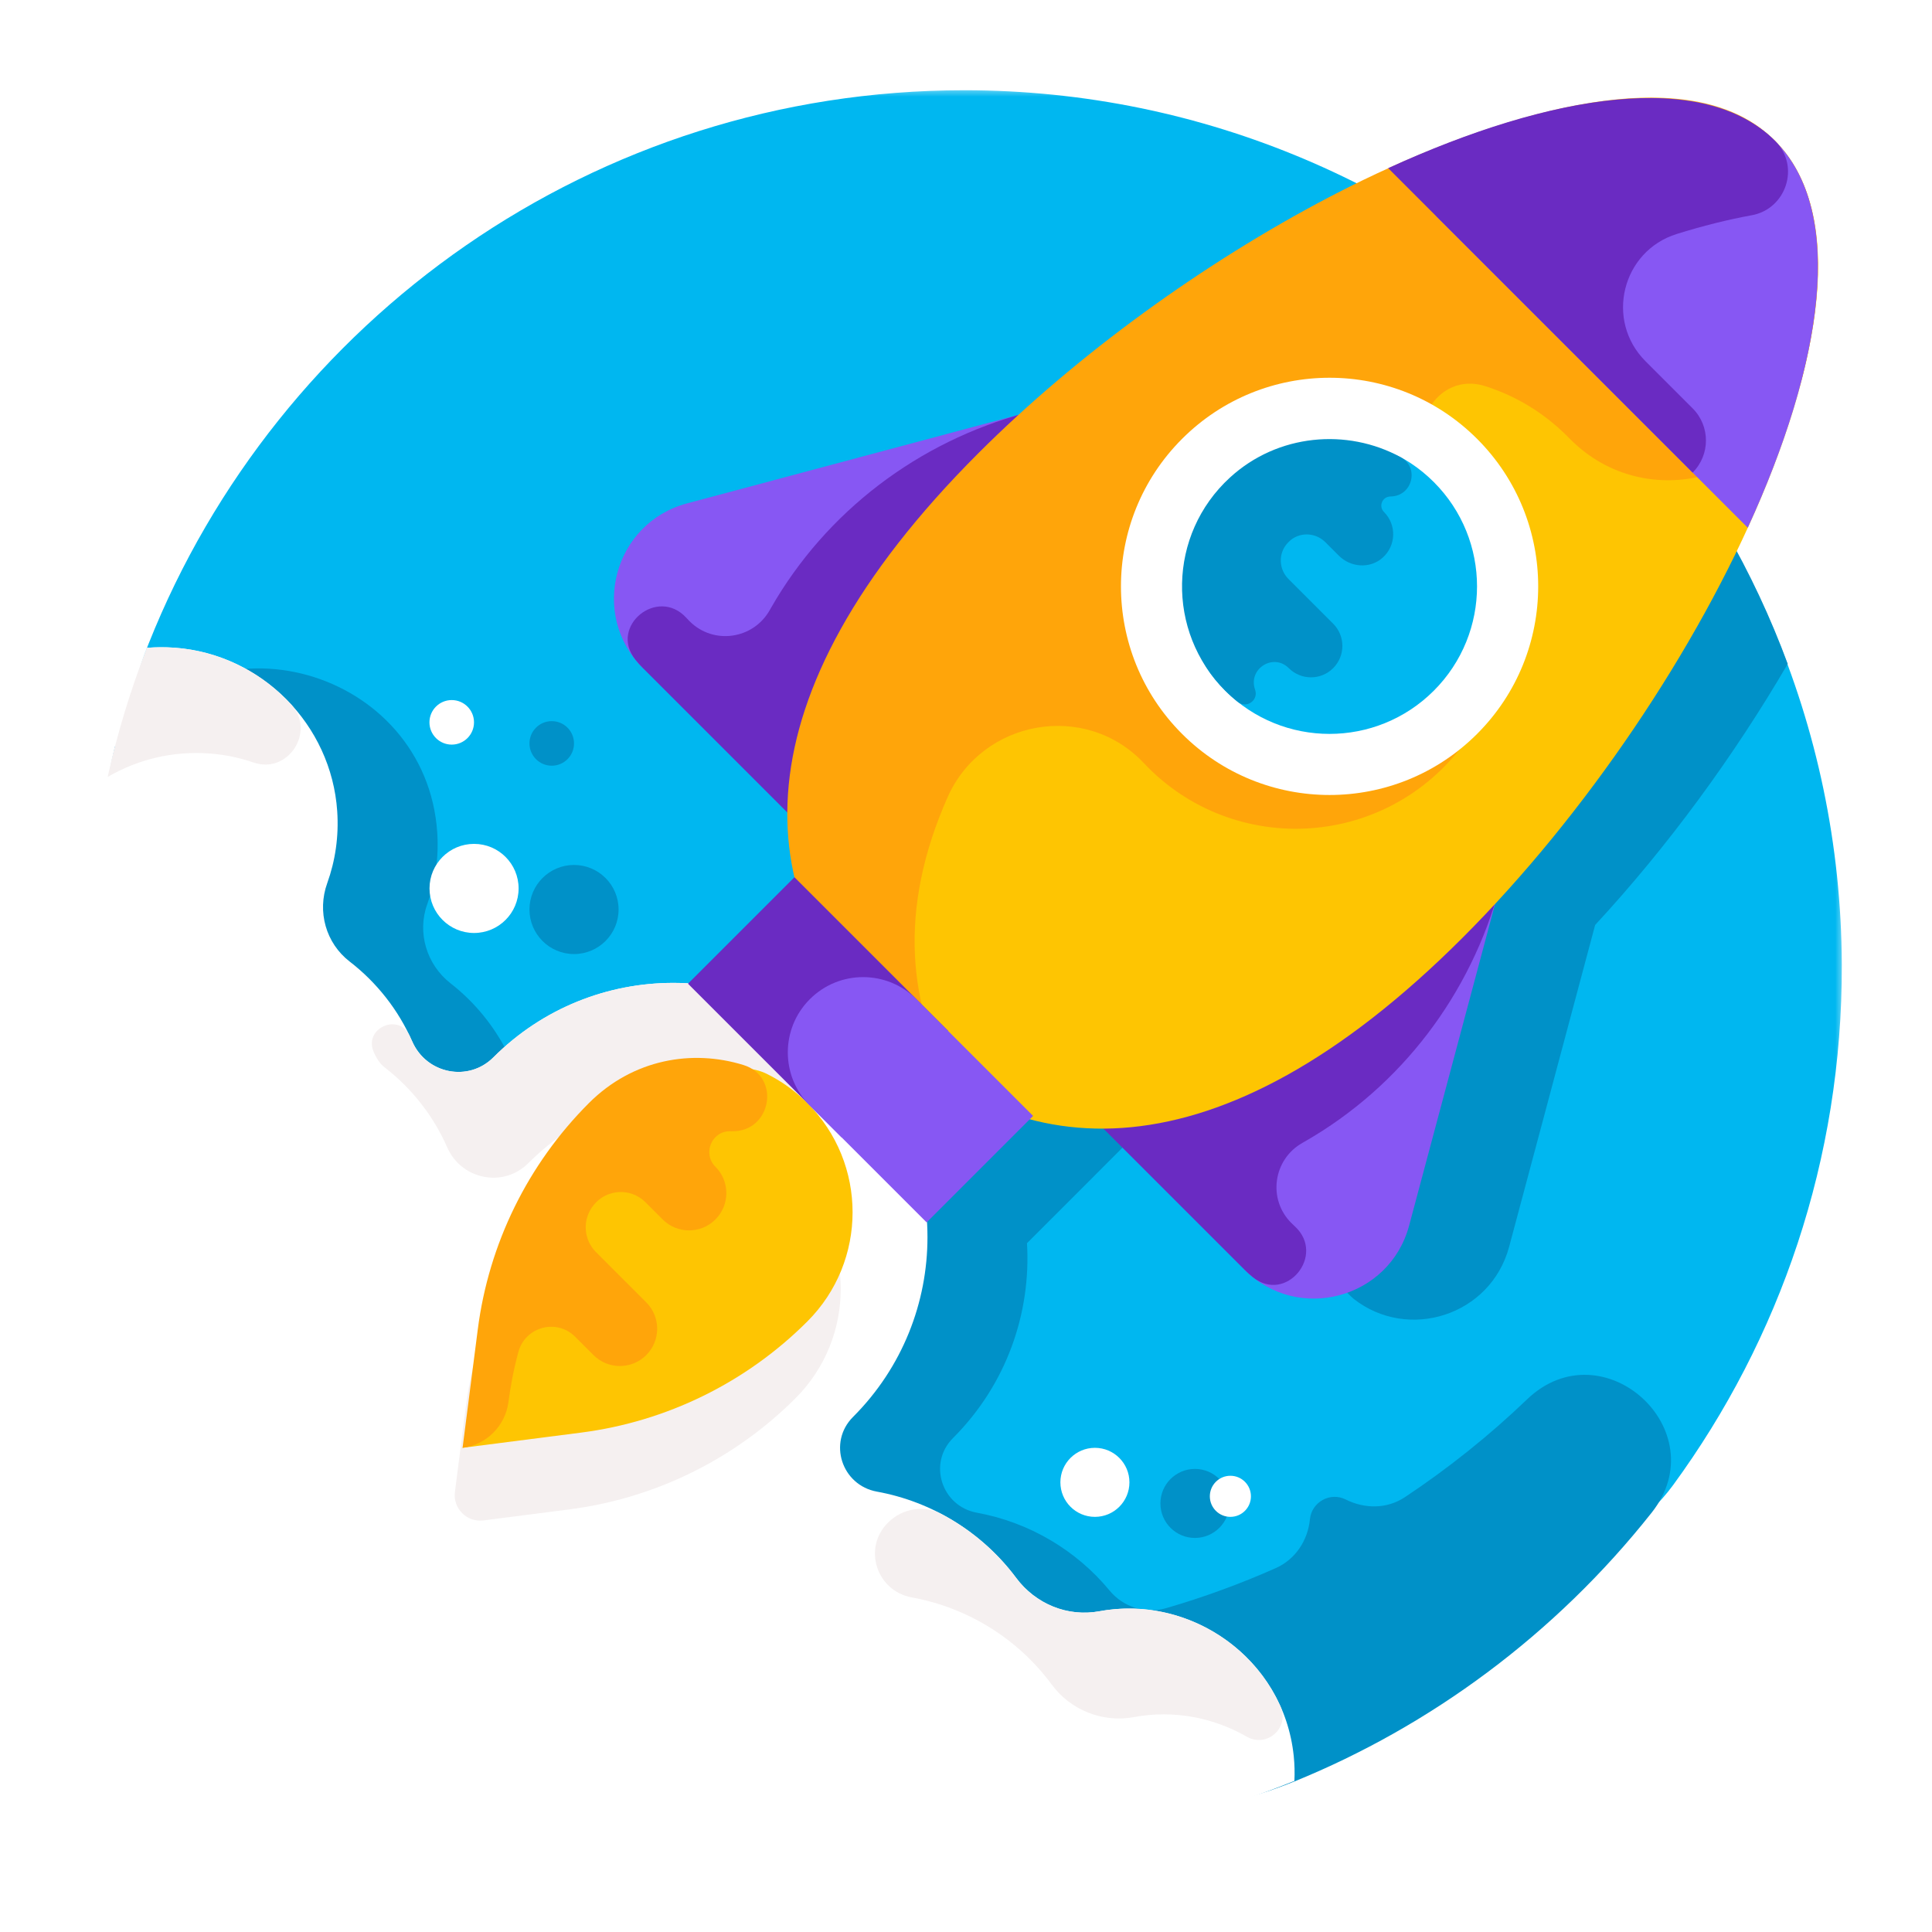 <svg width="110" height="110" viewBox="0 0 110 110" fill="none" xmlns="http://www.w3.org/2000/svg">
<rect width="110" height="110" fill="white"/>
<g clip-path="url(#clip0_95_1110)">
<mask id="mask0_95_1110" style="mask-type:luminance" maskUnits="userSpaceOnUse" x="4" y="4" width="102" height="102">
<path d="M4.944 4.943H105.059V105.057H4.944V4.943Z" fill="white"/>
</mask>
<g mask="url(#mask0_95_1110)">
<path d="M54.898 5.138C33.826 5.141 15.802 18.189 8.463 36.647C8.44 36.704 8.418 36.761 8.395 36.818C4.646 46.351 8.084 57.211 16.58 62.933L45.215 85.49C57.571 95.223 74.512 97.011 88.478 89.775C91.39 88.266 93.799 86.552 95.257 84.559C101.328 76.258 104.9 66.013 104.864 54.932C104.775 27.495 82.334 5.134 54.898 5.138Z" fill="#00B7F0"/>
<path d="M66.069 85.599C66.069 86.684 66.949 87.564 68.034 87.564C69.12 87.564 70 86.684 70 85.599C70 84.514 69.12 83.634 68.034 83.634C66.949 83.634 66.069 84.514 66.069 85.599Z" fill="#0091C8"/>
<path d="M68.519 65.459C68.869 65.81 76.718 73.681 77.074 73.953C80.163 76.38 84.873 74.918 85.926 70.979L90.821 52.664C94.919 48.244 98.717 43.06 101.786 37.799C97.894 27.254 90.545 18.385 81.115 12.562C77.149 14.658 73.176 17.201 69.505 19.982C66.048 22.6 63.91 24.626 63.687 24.818L44.81 29.863C40.628 30.981 39.258 36.198 42.295 39.236L46.441 43.381L50.52 47.461C50.514 48.743 50.649 49.945 50.926 51.147L44.882 57.191C40.896 56.956 36.832 58.358 33.787 61.403C32.363 62.827 29.976 62.344 29.168 60.501C29.116 60.383 29.062 60.266 29.006 60.15C28.989 60.114 28.971 60.081 28.951 60.048C28.169 58.456 27.038 57.067 25.652 55.986C24.295 54.928 23.738 53.108 24.324 51.49C24.782 50.222 24.992 48.837 24.894 47.39C24.268 38.114 11.96 34.432 6.546 42.506C-1.693 75.829 47.132 112.257 73.709 101.425C81.399 98.291 88.514 93.106 94.039 86.124C97.747 81.439 91.256 75.541 86.943 79.675C84.799 81.73 82.47 83.596 79.984 85.246C78.974 85.917 77.7 85.919 76.617 85.374C75.724 84.925 74.678 85.537 74.584 86.49C74.465 87.704 73.756 88.784 72.642 89.279C70.631 90.173 68.548 90.935 66.406 91.559C65.221 91.905 63.954 91.506 63.17 90.554C63.165 90.548 63.161 90.543 63.157 90.538C61.285 88.277 58.605 86.67 55.622 86.128C53.614 85.763 52.817 83.32 54.261 81.876C57.306 78.831 58.708 74.767 58.473 70.782L64.325 64.929C65.662 65.283 67.061 65.467 68.519 65.459Z" fill="#0091C8"/>
<path d="M32.682 54.32C34.083 54.32 35.219 53.184 35.219 51.783C35.219 50.383 34.083 49.247 32.682 49.247C31.282 49.247 30.146 50.383 30.146 51.783C30.146 53.184 31.282 54.32 32.682 54.32Z" fill="#0091C8"/>
<path d="M31.414 43.596C32.115 43.596 32.682 43.028 32.682 42.328C32.682 41.627 32.115 41.059 31.414 41.059C30.714 41.059 30.146 41.627 30.146 42.328C30.146 43.028 30.714 43.596 31.414 43.596Z" fill="#0091C8"/>
<path d="M62.58 91.741C60.775 92.079 58.95 91.301 57.851 89.83C55.916 87.241 53.067 85.498 49.928 84.927C47.919 84.562 47.123 82.12 48.566 80.676C54.22 75.022 54.22 65.856 48.566 60.202C42.913 54.548 33.746 54.548 28.092 60.202C26.669 61.626 24.282 61.144 23.473 59.3C22.682 57.498 21.449 55.936 19.911 54.749C18.55 53.699 18.048 51.901 18.631 50.283C19.088 49.017 19.297 47.634 19.2 46.189C18.866 41.248 14.891 37.243 9.952 36.878C9.415 36.839 8.887 36.842 8.37 36.884C6.159 42.528 4.944 48.67 4.944 55.097C4.944 82.689 27.312 105.057 54.904 105.057C61.552 105.057 67.896 103.755 73.698 101.397C73.72 100.931 73.709 100.459 73.66 99.981C73.081 94.392 67.758 90.771 62.58 91.741Z" fill="white"/>
<path d="M23.311 58.949C22.693 57.661 20.72 58.541 21.265 59.862C21.422 60.243 21.629 60.564 21.899 60.772C23.437 61.959 24.671 63.522 25.461 65.323C26.27 67.166 28.657 67.649 30.08 66.225C35.734 60.571 44.901 60.571 50.554 66.225C51.412 67.083 52.138 68.022 52.735 69.018C52.42 65.8 51.03 62.667 48.565 60.202C42.912 54.548 33.745 54.548 28.091 60.202C26.668 61.626 24.281 61.144 23.472 59.3C23.421 59.182 23.367 59.065 23.311 58.949Z" fill="#F5F0F0"/>
<path d="M50.553 86.699C49.109 88.143 49.906 90.585 51.915 90.95C55.079 91.525 57.948 93.291 59.883 95.914C60.959 97.372 62.786 98.098 64.567 97.764C66.812 97.344 69.084 97.787 70.985 98.88C72.131 99.539 73.445 98.363 72.905 97.156C71.18 93.297 66.915 90.947 62.615 91.735C60.815 92.064 58.98 91.364 57.894 89.891C56.748 88.338 55.273 87.085 53.605 86.203C52.602 85.673 51.368 85.883 50.567 86.685L50.553 86.699Z" fill="#F5F0F0"/>
<path d="M9.3 36.853C9.194 36.852 9.088 36.853 8.983 36.855C8.92 36.856 8.857 36.857 8.795 36.859C8.652 36.865 8.51 36.873 8.368 36.884C7.441 39.252 6.691 41.708 6.131 44.235C7.816 43.252 9.813 42.744 11.939 42.901C12.805 42.965 13.641 43.141 14.434 43.414C16.4 44.093 17.979 41.663 16.593 40.124C16.533 40.058 16.471 39.995 16.409 39.931C16.368 39.888 16.328 39.845 16.286 39.803C16.226 39.743 16.164 39.684 16.102 39.626C16.054 39.58 16.007 39.533 15.957 39.488C15.899 39.434 15.838 39.382 15.778 39.329C15.723 39.282 15.669 39.234 15.614 39.188C15.556 39.139 15.497 39.092 15.438 39.045C15.378 38.997 15.318 38.949 15.256 38.902C15.2 38.858 15.142 38.817 15.085 38.775C15.018 38.726 14.952 38.678 14.885 38.632C14.829 38.593 14.773 38.556 14.717 38.518C14.645 38.471 14.573 38.424 14.5 38.378C14.446 38.344 14.391 38.31 14.336 38.278C14.259 38.231 14.181 38.185 14.103 38.141C14.05 38.111 13.996 38.082 13.943 38.053C13.861 38.008 13.778 37.965 13.695 37.923C13.643 37.896 13.59 37.87 13.537 37.844C13.451 37.803 13.364 37.762 13.276 37.723C13.224 37.7 13.172 37.676 13.12 37.654C13.03 37.615 12.938 37.578 12.847 37.542C12.796 37.522 12.745 37.502 12.693 37.482C12.599 37.447 12.504 37.414 12.409 37.382C12.358 37.364 12.307 37.346 12.255 37.33C12.159 37.298 12.061 37.27 11.964 37.242C11.912 37.227 11.86 37.211 11.808 37.197C11.71 37.17 11.61 37.146 11.51 37.122C11.457 37.11 11.406 37.096 11.353 37.085C11.252 37.062 11.148 37.043 11.045 37.023C10.994 37.014 10.943 37.003 10.892 36.994C10.782 36.975 10.671 36.96 10.56 36.945C10.515 36.938 10.469 36.931 10.424 36.925C10.267 36.906 10.109 36.89 9.95 36.878C9.788 36.866 9.627 36.86 9.466 36.855C9.41 36.854 9.355 36.854 9.3 36.853Z" fill="#F5F0F0"/>
<path d="M86.011 48.147L77.723 39.859L66.069 60.233L70.857 72.293C73.907 75.343 79.116 73.946 80.23 69.778L86.011 48.147Z" fill="#8757F3"/>
<path d="M71.33 72.717C73.228 74.241 75.514 71.458 73.716 69.817C73.65 69.757 73.585 69.695 73.521 69.63C72.167 68.277 72.487 66.016 74.152 65.072C74.193 65.049 74.234 65.025 74.275 65.002C79.773 61.856 83.752 56.603 85.388 50.483L86.012 48.147L77.724 39.859L60.737 56.847L58.074 59.509L66.713 68.148L70.858 72.293C71.01 72.445 71.168 72.586 71.33 72.717Z" fill="#6A2BC2"/>
<path d="M60.745 22.881L69.033 31.169L47.237 39.859L36.599 38.035C33.549 34.985 34.946 29.776 39.114 28.662L60.745 22.881Z" fill="#8757F3"/>
<path d="M36.178 37.563C34.655 35.666 37.438 33.38 39.078 35.177C39.138 35.243 39.201 35.309 39.265 35.373C40.618 36.726 42.879 36.406 43.824 34.741C43.847 34.7 43.87 34.659 43.894 34.618C47.039 29.12 52.292 25.141 58.412 23.506L60.748 22.881L69.036 31.169L52.049 48.157L49.386 50.819L40.748 42.181L36.602 38.035C36.45 37.883 36.309 37.725 36.178 37.563Z" fill="#6A2BC2"/>
<path d="M83.277 53.387C69.269 67.395 57.952 66.365 50.336 58.75C42.721 51.134 44.068 44.056 58.076 30.048C72.084 16.04 93.448 0.407 101.064 8.022C108.679 15.638 97.285 39.379 83.277 53.387Z" fill="#FEC502"/>
<path d="M84.046 29.308C83.43 28.287 82.706 27.399 81.902 26.645C79.773 24.646 81.768 21.1 84.552 21.982C86.28 22.529 87.883 23.487 89.209 24.812L89.425 25.028C93.731 29.335 101.115 27.342 102.622 21.441C103.777 16.922 104.022 12.42 102.071 9.295C97.473 1.945 83.805 7.037 76.105 11.002C75.951 11.082 75.796 11.162 75.641 11.243L75.64 11.243C68.54 14.965 61.332 20.175 55.698 25.809C41.69 39.817 42.72 51.134 50.336 58.749C51.59 60.004 52.945 61.078 54.395 61.937C51.671 57.338 51.122 51.774 53.952 45.391C55.914 40.967 61.804 39.916 65.119 43.441C65.204 43.531 65.29 43.62 65.377 43.708C70.62 48.95 79.544 48.267 83.827 41.66C86.244 37.933 86.343 33.11 84.046 29.308Z" fill="#FFA50A"/>
<path d="M99.511 30.048C103.777 20.734 105.125 12.084 101.063 8.022C97.001 3.96 91.067 8.024 81.754 12.291L99.511 30.048Z" fill="#8757F3"/>
<path d="M96.371 23.249L93.688 20.566C91.37 18.248 92.343 14.293 95.473 13.32C96.946 12.862 98.373 12.503 99.737 12.255C101.701 11.898 102.496 9.473 101.093 8.053C101.083 8.043 101.073 8.033 101.063 8.022C97.001 3.96 88.351 5.308 79.037 9.574L96.371 26.908C97.382 25.898 97.382 24.259 96.371 23.249Z" fill="#6A2BC2"/>
<path d="M84.1 41.785C79.461 46.423 71.94 46.423 67.302 41.785C62.663 37.146 62.663 29.625 67.302 24.987C71.94 20.348 79.461 20.348 84.1 24.987C88.738 29.625 88.738 37.146 84.1 41.785Z" fill="white"/>
<path d="M32.406 85.94L27.524 86.567C26.582 86.687 25.78 85.885 25.901 84.943L26.528 80.061C27.154 75.184 29.38 70.653 32.857 67.175C36.291 63.742 41.858 63.742 45.292 67.175C48.726 70.609 48.726 76.177 45.292 79.611C41.815 83.088 37.283 85.313 32.406 85.94Z" fill="#F5F0F0"/>
<path d="M33.081 81.567L26.337 82.433C26.337 82.433 31.482 68.077 34.959 64.6C34.959 64.6 40.389 59.507 43.682 61.153C44.506 61.566 45.279 62.115 45.967 62.803C49.401 66.237 49.401 71.804 45.967 75.238C42.49 78.715 37.958 80.941 33.081 81.567Z" fill="#FEC502"/>
<path d="M81.636 39.325C78.356 42.605 73.038 42.605 69.759 39.325C66.478 36.045 67.941 32.617 71.221 29.337C74.091 26.467 77.059 24.218 80.319 26.371C80.785 26.678 81.226 27.037 81.636 27.447C84.916 30.727 84.916 36.045 81.636 39.325Z" fill="#00B7F0"/>
<path d="M47.922 64.759L39.171 56.008L45.233 49.946L53.984 58.697L47.922 64.759Z" fill="#6A2BC2"/>
<path d="M52.759 69.599L46.11 62.95C44.436 61.276 44.436 58.562 46.11 56.888C47.784 55.214 50.498 55.214 52.172 56.888L58.821 63.537L52.759 69.599Z" fill="#8757F3"/>
<path d="M75.906 38.041C76.604 37.342 76.604 36.21 75.906 35.512L73.36 32.966C72.8 32.407 72.77 31.497 73.311 30.919C73.326 30.903 73.341 30.886 73.357 30.87C73.922 30.276 74.876 30.287 75.457 30.867L76.227 31.637C76.9 32.311 77.996 32.391 78.712 31.762C79.496 31.073 79.525 29.878 78.799 29.152C78.477 28.83 78.698 28.283 79.153 28.268C79.169 28.267 79.186 28.267 79.202 28.266C80.418 28.232 80.822 26.616 79.755 26.033C76.696 24.36 72.744 24.701 70.031 27.187C66.482 30.44 66.392 35.957 69.76 39.325C69.991 39.556 70.231 39.77 70.481 39.968C70.969 40.355 71.659 39.878 71.464 39.285C71.459 39.268 71.453 39.25 71.447 39.233C71.071 38.063 72.508 37.171 73.377 38.041C74.075 38.739 75.207 38.739 75.906 38.041Z" fill="#0091C8"/>
<path d="M33.532 62.803C30.055 66.28 27.829 70.812 27.203 75.689L26.337 82.433C27.694 82.259 28.762 81.196 28.946 79.84C29.062 78.984 29.215 78.092 29.512 76.982C29.896 75.542 31.692 75.053 32.745 76.107L33.792 77.154C34.621 77.983 35.965 77.983 36.795 77.154C37.624 76.324 37.624 74.98 36.795 74.151L33.933 71.29C33.208 70.564 33.15 69.406 33.8 68.612L33.814 68.594C34.557 67.688 35.919 67.62 36.748 68.449L37.73 69.431C38.559 70.26 39.903 70.26 40.733 69.431C41.562 68.602 41.562 67.257 40.733 66.428C39.987 65.683 40.515 64.399 41.569 64.408C41.603 64.408 41.638 64.409 41.673 64.409C43.919 64.455 44.478 61.303 42.332 60.638C39.414 59.733 36.036 60.298 33.532 62.803Z" fill="#FFA50A"/>
<path d="M64.305 84.398C64.305 85.484 63.425 86.364 62.34 86.364C61.254 86.364 60.374 85.484 60.374 84.398C60.374 83.313 61.254 82.433 62.34 82.433C63.425 82.433 64.305 83.313 64.305 84.398Z" fill="white"/>
<path d="M68.883 85.194C68.883 84.548 69.407 84.024 70.053 84.024C70.699 84.024 71.223 84.548 71.223 85.194C71.223 85.84 70.699 86.364 70.053 86.364C69.407 86.364 68.883 85.84 68.883 85.194Z" fill="white"/>
<path d="M29.527 50.583C29.527 51.984 28.392 53.12 26.991 53.12C25.59 53.12 24.455 51.984 24.455 50.583C24.455 49.182 25.59 48.047 26.991 48.047C28.392 48.047 29.527 49.182 29.527 50.583Z" fill="white"/>
<path d="M26.988 41.127C26.988 41.828 26.42 42.395 25.719 42.395C25.019 42.395 24.451 41.828 24.451 41.127C24.451 40.427 25.019 39.859 25.719 39.859C26.42 39.859 26.988 40.427 26.988 41.127Z" fill="white"/>
</g>
</g>
<defs>
<clipPath id="clip0_95_1110">
<rect width="100.114" height="100.114" fill="white" transform="translate(4.943 4.943)"/>
</clipPath>
</defs>
</svg>
